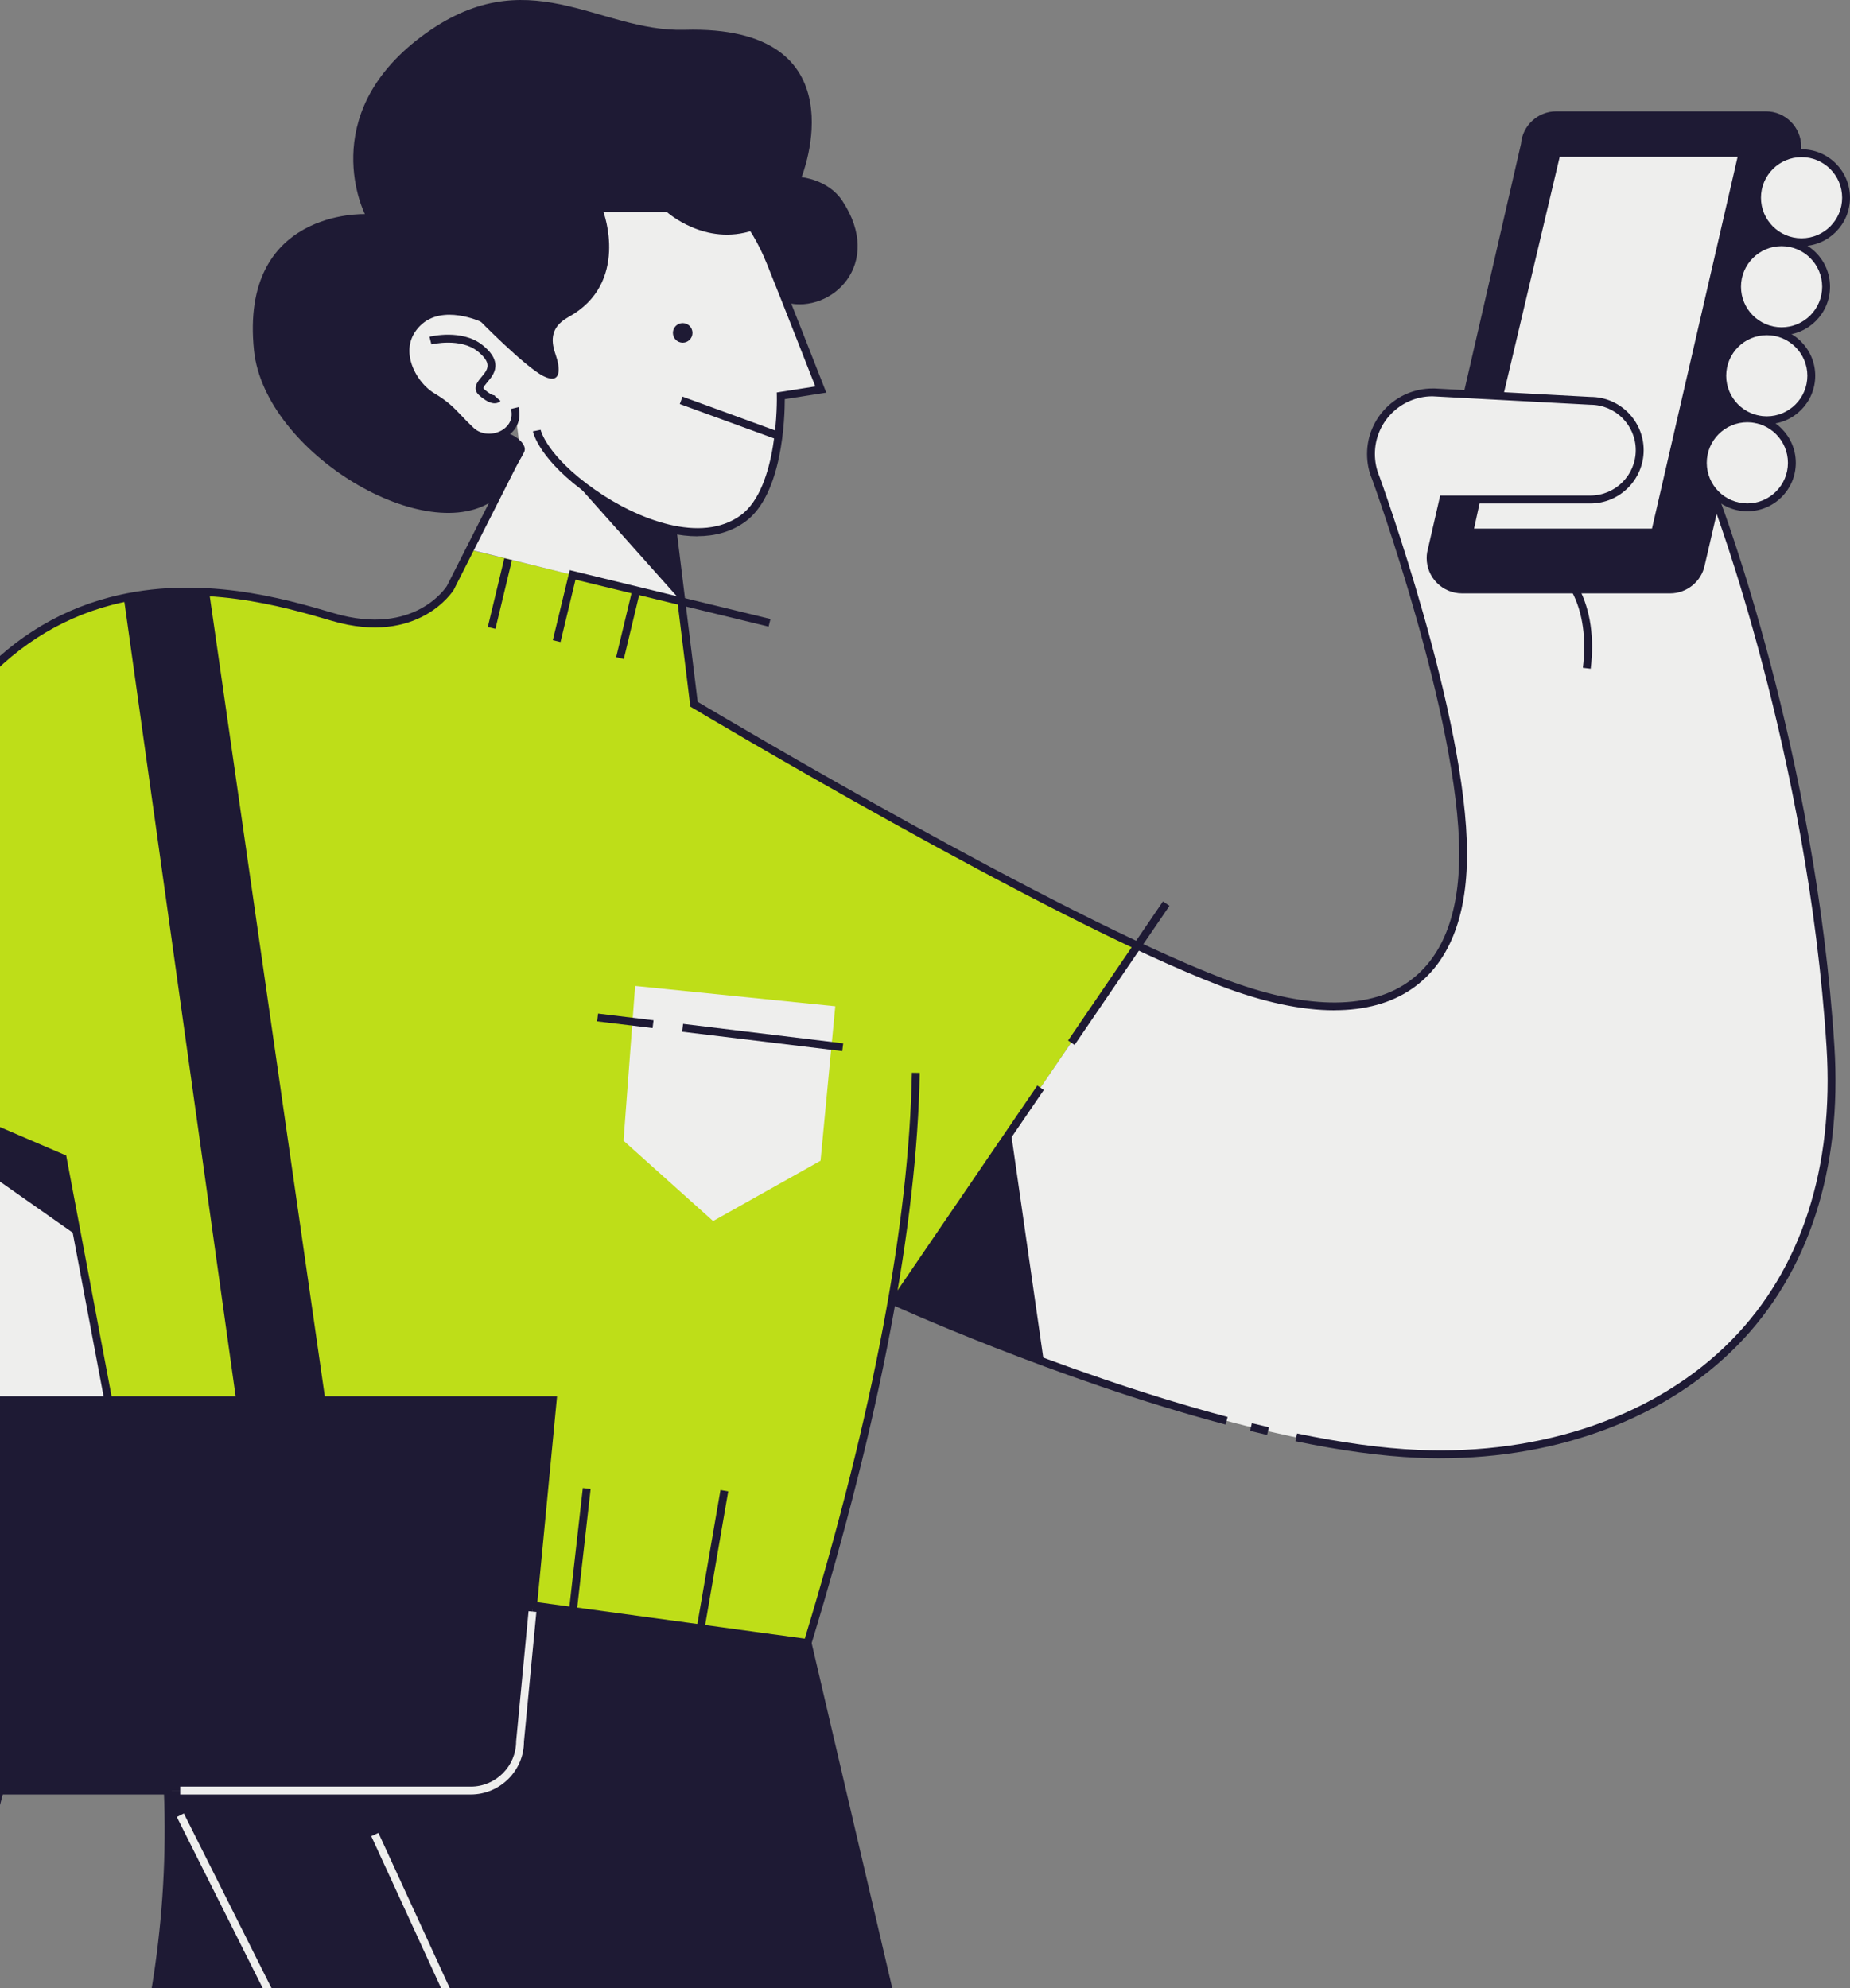 <svg width="590" height="634" viewBox="0 0 590 634" fill="none" xmlns="http://www.w3.org/2000/svg">
<rect x="0" y="0" width="590" height="634" fill="#808080" stroke="none"/>
<g clip-path="url(#clip0_14_5126)">
<path d="M284.103 416.731L362.736 301.524L362.636 301.481C303.886 273.912 221.347 224.53 221.347 224.53L217.313 191.746L182.621 183.311L149.782 175.318L143.611 187.5C143.611 187.5 133.192 204.64 106.282 196.761C78.503 188.625 -4.292 163.093 -39.098 279.526C-44.144 296.381 -50.187 315.672 -56.843 336.331L19.995 369.329L34.547 446.452H176.279L170.007 511.963L257.549 523.888C269.279 485.377 278.287 449.458 284.16 416.489L284.117 416.731H284.103Z" fill="#BEDE18"/>
<path d="M102.505 446.452L65.448 188.796C57.01 188.483 48.743 188.811 40.733 190.421L76.608 446.452H-32.813L-22.394 555.205C-22.394 563.896 -15.353 570.934 -6.658 570.934H150.124C158.819 570.934 165.86 563.896 165.86 555.205L176.279 446.452H102.52H102.505Z" fill="#1E1A34"/>
<path d="M-107.042 646.148L-161.503 667.234L-161.66 667.277C-168.458 669.571 -173.176 676.396 -172.235 684.161C-171.366 691.313 -165.494 697.069 -158.31 697.824C-156.699 697.995 -155.117 697.91 -153.621 697.625L-153.036 697.496C-153.036 697.496 -55.019 659.156 -50.515 657.517C-29.378 649.852 -19.272 642.743 -11.219 613.563L-0.088 570.92H-6.644C-15.338 570.92 -22.379 563.881 -22.379 555.19L-32.798 446.438H34.533L19.98 369.315L-56.857 336.317C-96.11 458.491 -156.642 628.082 -156.642 628.082L-243.814 657.888H-243.871C-250.185 659.939 -254.76 665.867 -254.76 672.876C-254.76 681.568 -247.719 688.606 -239.025 688.606C-237.457 688.606 -235.946 688.378 -234.521 687.951L-165.736 669.371" fill="#EEEEED"/>
<path d="M53.504 570.934C57.551 670.597 13.31 759.018 -49.018 832.921L24.655 923.209C79.686 884.227 126.621 839.917 157.921 779.193L217.94 898.646L332.819 845.943L257.549 523.888L170.007 511.963L165.86 555.19C165.86 563.881 158.819 570.92 150.124 570.92H53.504" fill="#1E1A34"/>
<path d="M547.241 159.318L542.438 180.005C541.483 184.536 537.464 187.941 532.646 187.941H466.284C460.754 187.941 456.279 183.468 456.279 177.94C456.279 177.398 456.321 176.885 456.407 176.372L456.435 176.23L460.341 159.247H507.233C515.927 159.247 522.968 152.208 522.968 143.517C522.968 134.826 515.927 127.788 507.233 127.788L457.576 125.123H456.906C446.059 125.109 437.265 133.9 437.265 144.742C437.265 147.449 437.807 150.028 438.804 152.379C438.804 152.379 466.655 228.462 466.655 272.231C466.655 316 438.776 331.9 389.76 313.193C381.864 310.173 372.827 306.24 363.121 301.695L362.75 301.524L285.286 415.021C285.286 415.021 384.7 460.571 452.06 463.563C519.419 466.555 589.772 428.4 583.786 333.767C577.799 239.133 547.227 159.503 547.227 159.503L547.27 159.318H547.241Z" fill="#EEEEED"/>
<path d="M574.55 77.237C582.39 77.237 588.746 70.883 588.746 63.046C588.746 55.209 582.39 48.855 574.55 48.855C566.71 48.855 560.354 55.209 560.354 63.046C560.354 70.883 566.71 77.237 574.55 77.237Z" fill="#EEEEED"/>
<path d="M568.179 105.618C576.019 105.618 582.375 99.265 582.375 91.427C582.375 83.59 576.019 77.237 568.179 77.237C560.338 77.237 553.983 83.59 553.983 91.427C553.983 99.265 560.338 105.618 568.179 105.618Z" fill="#EEEEED"/>
<path d="M563.461 134C571.301 134 577.657 127.646 577.657 119.809C577.657 111.972 571.301 105.618 563.461 105.618C555.621 105.618 549.265 111.972 549.265 119.809C549.265 127.646 555.621 134 563.461 134Z" fill="#EEEEED"/>
<path d="M557.261 161.768C565.101 161.768 571.457 155.415 571.457 147.578C571.457 139.74 565.101 133.387 557.261 133.387C549.421 133.387 543.065 139.74 543.065 147.578C543.065 155.415 549.421 161.768 557.261 161.768Z" fill="#EEEEED"/>
<path d="M547.441 157.822C544.747 155.243 543.065 151.61 543.065 147.578C543.065 139.742 549.422 133.387 557.261 133.387C558.13 133.387 558.986 133.458 559.812 133.615L559.869 133.544C553.769 131.962 549.265 126.406 549.265 119.809C549.265 111.973 555.622 105.618 563.461 105.618C564.045 105.618 564.616 105.647 565.186 105.718L565.414 105.348C558.9 104.065 553.983 98.323 553.983 91.427C553.983 83.591 560.34 77.237 568.179 77.237L569.362 76.254C564.088 74.188 560.368 69.044 560.368 63.046C560.368 55.78 565.827 49.796 572.868 48.955L573.182 47.616C573.21 47.331 573.224 47.046 573.224 46.761C573.224 41.233 568.749 36.759 563.219 36.759H496.344C491.042 36.759 486.709 40.877 486.352 46.077L468.052 125.693L507.233 127.802C515.927 127.802 522.968 134.84 522.968 143.531C522.968 152.223 515.927 159.261 507.233 159.261H460.341L456.435 176.244L456.407 176.387C456.321 176.9 456.279 177.427 456.279 177.954C456.279 183.482 460.754 187.956 466.284 187.956H532.646C537.464 187.956 541.483 184.551 542.438 180.02L547.555 157.95" fill="#1E1A34"/>
<path d="M478.171 125.95L496.429 48.727H555.722L527.829 169.79H468.536L470.859 159.232H471.201H507.204C515.899 159.232 522.94 152.194 522.94 143.503C522.94 134.812 515.899 127.773 507.204 127.773L478.684 126.235L478.171 125.921V125.95Z" fill="#EEEEED"/>
<path d="M214.605 169.704L217.313 191.76L182.621 183.325L149.839 175.204L165.888 143.531L164.178 130.153C166.131 138.359 155.498 142.406 150.167 137.376C144.837 132.347 144.024 130.196 137.753 126.448C131.482 122.701 124.911 111.089 133.206 102.925C141.003 95.26 154.016 101.543 154.016 101.543L162.097 101.13C162.097 101.13 163.779 66.651 192.071 57.789C216.344 50.195 232.692 64.043 232.692 64.043C232.692 64.043 239.89 69.158 245.705 83.577C251.52 97.996 261.754 124.226 261.754 124.226L248.997 126.235C248.997 126.235 249.781 155.97 236.968 165.33C230.526 170.046 222.344 170.531 214.092 168.736L214.619 169.704H214.605Z" fill="#EEEEED"/>
<path d="M322.357 360.681L332.919 434.327L285.271 415.036L322.357 360.681Z" fill="#1E1A34"/>
<path d="M179.771 149.658L217.299 191.76L215.033 168.949C202.262 167.297 190.845 159.247 179.771 149.672V149.658Z" fill="#1E1A34"/>
<path d="M-56.843 336.859L24.655 394.077L19.995 369.329L-56.843 336.859Z" fill="#1E1A34"/>
<path d="M75.125 435.738L99.526 422.701L102.377 446.452H76.622L75.125 435.738Z" fill="#1E1A34"/>
<path d="M222.387 171.001C211.027 171.001 198.371 165.273 188.379 158.264C171.846 146.68 170.022 137.904 169.965 137.533L172.43 137.063L171.19 137.291L172.416 137.049C172.43 137.134 174.269 145.312 189.819 156.198C203.359 165.687 223.641 173.494 236.227 164.305C248.37 155.428 247.757 126.548 247.743 126.249L247.715 125.152L260.015 123.214C257.777 117.501 249.496 96.343 244.536 84.033C238.949 70.184 232.022 65.098 231.951 65.041C231.709 64.841 215.731 51.676 192.442 58.957C165.332 67.434 163.365 100.817 163.351 101.159L163.294 102.284L153.759 102.783L153.474 102.64C153.346 102.583 141.159 96.842 134.09 103.78C131.368 106.459 130.213 109.665 130.655 113.341C131.282 118.541 135.031 123.314 138.408 125.337C142.87 128.001 144.651 129.882 147.117 132.475C148.186 133.601 149.398 134.883 151.037 136.422C153.631 138.858 157.536 138.673 160.045 137.205C161.242 136.507 163.936 134.456 162.966 130.395L165.404 129.811C166.344 133.772 164.805 137.348 161.299 139.371C157.422 141.608 152.376 141.138 149.312 138.231C147.63 136.635 146.39 135.339 145.293 134.185C142.884 131.649 141.288 129.968 137.111 127.474C133.32 125.209 128.902 119.909 128.161 113.625C127.633 109.209 129.073 105.191 132.337 101.985C140.076 94.377 152.163 99.292 154.272 100.233L160.942 99.891C161.555 93.764 165.845 64.642 191.7 56.549C216.344 48.841 232.82 62.462 233.504 63.046C233.732 63.203 240.987 68.475 246.874 83.078C252.632 97.34 262.823 123.471 262.937 123.741L263.507 125.195L250.28 127.275C250.28 132.888 249.639 157.608 237.723 166.313C233.234 169.59 227.974 170.972 222.401 170.972L222.387 171.001Z" fill="#1E1A34"/>
<path d="M459.443 464.988C456.963 464.988 454.483 464.931 451.988 464.817C440.629 464.318 427.559 462.538 413.149 459.546L413.662 457.081C427.944 460.044 440.871 461.811 452.102 462.31C492.153 464.091 528.655 451.31 552.272 427.26C574.493 404.635 584.954 372.321 582.517 333.838C576.616 240.487 546.343 160.743 546.044 159.945L548.381 159.047C548.68 159.845 579.096 239.931 585.026 333.681C587.506 372.891 576.802 405.86 554.068 429.013C531.434 452.065 497.256 464.974 459.457 464.974L459.443 464.988Z" fill="#1E1A34"/>
<path d="M404.098 457.551C402.288 457.123 400.464 456.696 398.654 456.24L399.252 453.804C401.063 454.245 402.858 454.687 404.669 455.1L404.098 457.537V457.551Z" fill="#1E1A34"/>
<path d="M390.886 454.245C336.753 439.884 283.846 415.762 283.319 415.52L284.359 413.24C284.886 413.483 337.594 437.504 391.513 451.823L390.872 454.245H390.886Z" fill="#1E1A34"/>
<path d="M258.433 525.27L169.836 513.202L170.178 510.709L256.665 522.492C278.416 450.883 289.918 390.188 290.816 342.059L293.324 342.102C292.412 390.686 280.767 451.966 258.746 524.244L258.433 525.27Z" fill="#1E1A34"/>
<path d="M66.561 187.765L64.078 188.122L101.113 445.666L103.596 445.309L66.561 187.765Z" fill="#1E1A34"/>
<path d="M150.124 572.188H57.48V569.68H150.124C158.106 569.68 164.606 563.183 164.606 555.205L168.568 513.744L171.062 513.986L167.1 555.333C167.1 564.58 159.489 572.188 150.124 572.188Z" fill="#EEEEED"/>
<path d="M54.116 572.188H-6.644C-16.008 572.188 -23.634 564.565 -23.634 555.205L-34.181 445.198H177.661L171.233 512.29L168.739 512.048L174.896 447.706H-31.416L-21.125 555.076C-21.125 563.169 -14.626 569.666 -6.644 569.666H54.116V572.174V572.188Z" fill="#1E1A34"/>
<path d="M41.933 189.984L39.449 190.332L75.211 445.668L77.695 445.32L41.933 189.984Z" fill="#1E1A34"/>
<path d="M33.307 446.694L18.883 370.227L-85.107 325.574L-84.109 323.266L21.107 368.446L35.773 446.224L33.307 446.694Z" fill="#1E1A34"/>
<path d="M-239.01 689.874C-248.375 689.874 -256 682.251 -256 672.891C-256 665.496 -251.268 658.999 -244.241 656.734L-157.612 627.113C-153.022 614.204 -73.875 391.441 -40.324 279.17C-25.472 229.488 -0.116 199.625 35.046 190.435C63.637 182.955 91.06 191.005 105.783 195.322L106.61 195.564C132.294 203.087 142.414 187.015 142.513 186.859L164.762 142.961L167 144.101L144.708 188.084C144.552 188.34 133.434 206.036 105.912 197.986L105.085 197.744C90.59 193.498 63.609 185.576 35.687 192.885C1.437 201.847 -23.334 231.126 -37.915 279.91C-72.322 395.046 -154.619 626.229 -155.459 628.552L-155.659 629.122L-243.4 659.127C-249.472 661.079 -253.491 666.622 -253.491 672.919C-253.491 680.898 -246.992 687.395 -239.01 687.395C-237.599 687.395 -236.203 687.195 -234.863 686.796L-166.049 668.203L-165.394 670.625L-234.179 689.204C-235.718 689.66 -237.357 689.902 -239.01 689.902V689.874Z" fill="#1E1A34"/>
<path d="M-156.642 699.178C-157.241 699.178 -157.854 699.149 -158.453 699.078C-166.22 698.266 -172.549 692.068 -173.489 684.332C-174.459 676.339 -169.67 668.673 -162.073 666.109L-161.888 666.052L-107.498 644.994L-106.586 647.33L-161.289 668.502C-167.831 670.711 -171.836 677.108 -170.981 684.032C-170.183 690.629 -164.795 695.901 -158.182 696.599C-156.728 696.756 -155.274 696.684 -153.863 696.414L-153.407 696.314C-148.262 694.305 -55.389 657.973 -50.942 656.349C-30.831 649.054 -20.484 642.429 -12.431 613.235L-1.299 570.606L1.124 571.247L-10.008 613.891C-18.374 644.224 -29.149 651.106 -50.087 658.7C-54.534 660.31 -151.597 698.294 -152.58 698.665L-152.766 698.722L-153.35 698.85C-154.433 699.064 -155.531 699.163 -156.628 699.163L-156.642 699.178Z" fill="#1E1A34"/>
<path d="M258.767 523.591L256.324 524.162L362.706 979.343L365.149 978.773L258.767 523.591Z" fill="#1E1A34"/>
<path d="M58.636 578.239L56.394 579.364L154.601 775.065L156.844 773.941L58.636 578.239Z" fill="#EEEEED"/>
<path d="M120.688 584.437L118.408 585.483L151.794 658.144L154.074 657.097L120.688 584.437Z" fill="#EEEEED"/>
<path d="M59.761 1083.27H-97.236L-97.607 1082.81L-195.068 964.157L-168.971 944.01C-64.397 863.625 58.863 733.643 52.264 570.991L54.772 570.891C61.414 734.626 -62.402 865.249 -167.432 946.005L-191.477 964.57L-96.039 1080.77H57.252C56.839 1041.44 36.685 1017.31 0.397 1012.81L-75.472 1001.4L-83.681 989.703L-69.87 981.71C26.252 924.705 109.674 870.079 156.781 778.637L159.018 779.791C111.599 871.817 27.877 926.671 -68.602 983.875L-80.061 990.501L-74.046 999.078L0.725 1010.32C38.78 1015.05 59.746 1040.51 59.746 1082.03V1083.28L59.761 1083.27Z" fill="#1E1A34"/>
<path d="M229.768 475.111L222.199 519.002L224.671 519.428L232.24 475.537L229.768 475.111Z" fill="#1E1A34"/>
<path d="M185.87 474.488L181.449 513.577L183.942 513.859L188.363 474.77L185.87 474.488Z" fill="#1E1A34"/>
<path d="M160.829 178.021L155.565 199.938L158.005 200.523L163.268 178.606L160.829 178.021Z" fill="#1E1A34"/>
<path d="M178.759 204.725L176.307 204.141L181.695 181.801L245.719 197.373L245.121 199.81L183.533 184.835L178.759 204.725Z" fill="#1E1A34"/>
<path d="M201.764 187.641L196.5 209.558L198.939 210.143L204.203 188.226L201.764 187.641Z" fill="#1E1A34"/>
<path d="M158.049 158.99C136.698 175.446 84.418 144.557 81.012 111.759C76.337 66.722 116.373 68.275 116.373 68.275C116.373 68.275 100.51 37.087 134.332 11.697C168.154 -13.692 190.646 10.287 218.254 9.503C275.223 7.865 255.639 56.492 255.639 56.492C255.639 56.492 264.134 57.276 268.595 63.972C282.064 84.261 265.175 100.062 250.879 96.543C247.985 95.83 242.641 72.592 240.246 73.418C224.839 78.647 212.652 67.577 212.652 67.577H192.442C192.442 67.577 200.951 90.302 181.281 101.102C174.896 104.607 175.951 109.522 177.276 113.312C178.602 117.102 179.243 122.915 173.271 119.909C167.314 116.888 152.619 101.857 152.619 101.857C152.619 101.857 148.3 98.993 143.668 99.136C139.036 99.278 132.265 100.788 130.042 107.713C127.819 114.637 131.339 120.308 133.306 122.431C135.273 124.553 138.009 126.691 141.045 128.614C144.081 130.537 147.231 133.928 148.471 135.709C149.711 137.49 152.932 140.055 155.954 139.571C158.961 139.086 157.764 139.428 159.831 138.217C161.897 137.006 168.582 141.081 167.171 144.116C165.774 147.136 158.049 158.99 158.049 158.99Z" fill="#1E1A34"/>
<path d="M217.726 109.266C219.45 109.266 220.848 107.869 220.848 106.145C220.848 104.422 219.45 103.025 217.726 103.025C216.002 103.025 214.605 104.422 214.605 106.145C214.605 107.869 216.002 109.266 217.726 109.266Z" fill="#1E1A34"/>
<path d="M157.778 128.6C156.396 128.6 154.742 127.745 152.833 126.049C150.438 123.927 152.319 121.69 153.545 120.222C154.571 119.011 155.626 117.743 155.484 116.318C155.355 115.05 154.301 113.611 152.348 112.03C146.818 107.584 137.682 109.793 137.582 109.807L136.969 107.371C137.397 107.271 147.402 104.82 153.916 110.064C156.453 112.101 157.778 114.067 157.978 116.062C158.22 118.527 156.695 120.35 155.455 121.818C153.916 123.656 154.058 123.784 154.486 124.155C156.937 126.334 157.878 126.064 157.892 126.064C157.892 126.064 157.821 126.092 157.721 126.206L159.617 127.845C159.489 128.001 158.976 128.514 157.978 128.571C157.907 128.571 157.835 128.571 157.764 128.571L157.778 128.6Z" fill="#1E1A34"/>
<path d="M217.661 126.473L216.8 128.829L247.62 140.079L248.481 137.723L217.661 126.473Z" fill="#1E1A34"/>
<path d="M507.304 213.231L504.81 212.932C505.936 203.5 504.781 195.365 501.361 188.739L503.598 187.6C507.233 194.681 508.487 203.301 507.304 213.231Z" fill="#1E1A34"/>
<path d="M370.9 287.418L340.628 331.779L342.7 333.192L372.972 288.831L370.9 287.418Z" fill="#1E1A34"/>
<path d="M330.815 346.141L284.254 414.372L286.327 415.785L332.888 347.554L330.815 346.141Z" fill="#1E1A34"/>
<path d="M425.535 322.141C415.045 322.141 402.844 319.548 389.275 314.376C334.031 293.303 221.817 226.296 220.691 225.627L220.164 225.313L213.351 169.861L215.845 169.562L222.501 223.789C230.939 228.818 337.081 291.779 390.173 312.039C415.629 321.756 435.925 322.183 448.853 313.279C459.813 305.727 465.372 291.921 465.372 272.245C465.372 229.203 437.878 153.576 437.593 152.821C436.524 150.299 435.982 147.578 435.982 144.757C435.982 133.23 445.361 123.87 456.877 123.87H457.576L507.276 126.562C516.569 126.562 524.194 134.185 524.194 143.546C524.194 152.906 516.569 160.529 507.204 160.529H461.31L457.618 176.6C457.547 177.042 457.519 177.498 457.519 177.954C457.519 182.784 461.452 186.702 466.27 186.702H532.632C536.751 186.702 540.357 183.781 541.198 179.763L546.429 157.195L548.88 157.765L543.649 180.305C542.566 185.462 537.934 189.21 532.632 189.21H466.27C460.056 189.21 454.996 184.152 454.996 177.954C454.996 177.355 455.039 176.771 455.138 176.187L455.167 176.03L459.3 158.007H507.19C515.172 158.007 521.671 151.51 521.671 143.531C521.671 135.553 515.172 129.056 507.19 129.056L456.834 126.363C446.715 126.363 438.477 134.612 438.477 144.742C438.477 147.222 438.961 149.629 439.916 151.881C440.215 152.707 467.866 228.733 467.866 272.217C467.866 292.776 461.937 307.28 450.264 315.316C443.679 319.847 435.341 322.126 425.521 322.126L425.535 322.141Z" fill="#1E1A34"/>
<path d="M469.249 125.964L466.797 125.408L485.07 45.892C485.526 40.065 490.443 35.505 496.301 35.505H563.176C569.39 35.505 574.436 40.563 574.436 46.761C574.436 47.089 574.436 47.416 574.393 47.73L574.365 47.901L573.88 49.967L571.428 49.397L571.884 47.416C571.899 47.203 571.913 46.975 571.913 46.747C571.913 41.917 567.979 37.999 563.162 37.999H496.287C491.697 37.999 487.863 41.575 487.55 46.148L487.521 46.348L469.22 125.964H469.249Z" fill="#1E1A34"/>
<path d="M574.55 78.491C566.027 78.491 559.1 71.566 559.1 63.046C559.1 54.526 566.027 47.602 574.55 47.602C583.073 47.602 590 54.526 590 63.046C590 71.566 583.073 78.491 574.55 78.491ZM574.55 50.109C567.409 50.109 561.608 55.908 561.608 63.046C561.608 70.184 567.409 75.983 574.55 75.983C581.691 75.983 587.492 70.184 587.492 63.046C587.492 55.908 581.691 50.109 574.55 50.109Z" fill="#1E1A34"/>
<path d="M568.179 106.872C559.656 106.872 552.729 99.948 552.729 91.427C552.729 82.907 559.656 75.983 568.179 75.983C576.702 75.983 583.629 82.907 583.629 91.427C583.629 99.948 576.702 106.872 568.179 106.872ZM568.179 78.491C561.038 78.491 555.237 84.289 555.237 91.427C555.237 98.566 561.038 104.364 568.179 104.364C575.32 104.364 581.121 98.566 581.121 91.427C581.121 84.289 575.32 78.491 568.179 78.491Z" fill="#1E1A34"/>
<path d="M563.461 135.253C554.938 135.253 548.011 128.329 548.011 119.809C548.011 111.289 554.938 104.364 563.461 104.364C571.984 104.364 578.911 111.289 578.911 119.809C578.911 128.329 571.984 135.253 563.461 135.253ZM563.461 106.872C556.32 106.872 550.519 112.671 550.519 119.809C550.519 126.947 556.32 132.746 563.461 132.746C570.602 132.746 576.403 126.947 576.403 119.809C576.403 112.671 570.602 106.872 563.461 106.872Z" fill="#1E1A34"/>
<path d="M557.261 163.022C548.738 163.022 541.811 156.098 541.811 147.578C541.811 139.058 548.738 132.133 557.261 132.133C565.784 132.133 572.711 139.058 572.711 147.578C572.711 156.098 565.784 163.022 557.261 163.022ZM557.261 134.641C550.12 134.641 544.319 140.44 544.319 147.578C544.319 154.716 550.12 160.515 557.261 160.515C564.402 160.515 570.203 154.716 570.203 147.578C570.203 140.44 564.402 134.641 557.261 134.641Z" fill="#1E1A34"/>
<path d="M528.841 171.058H466.983L469.634 158.976L472.085 159.517L470.104 168.55H526.845L554.168 49.981H497.427L479.397 126.249L476.96 125.665L495.446 47.473H557.318L528.841 171.058Z" fill="#1E1A34"/>
<path d="M202.561 314.376L266.386 320.858L261.683 370.113L227.418 389.347L198.855 363.73L202.561 314.376Z" fill="#EEEEED"/>
<path d="M217.85 326.482L217.548 328.971L268.612 335.167L268.914 332.677L217.85 326.482Z" fill="#1E1A34"/>
<path d="M190.736 323.188L190.433 325.678L208.12 327.823L208.422 325.334L190.736 323.188Z" fill="#1E1A34"/>
</g>
<defs>
<clipPath id="clip0_14_5126">
<rect width="846" height="1146" fill="white" transform="translate(-256)"/>
</clipPath>
</defs>
</svg>
